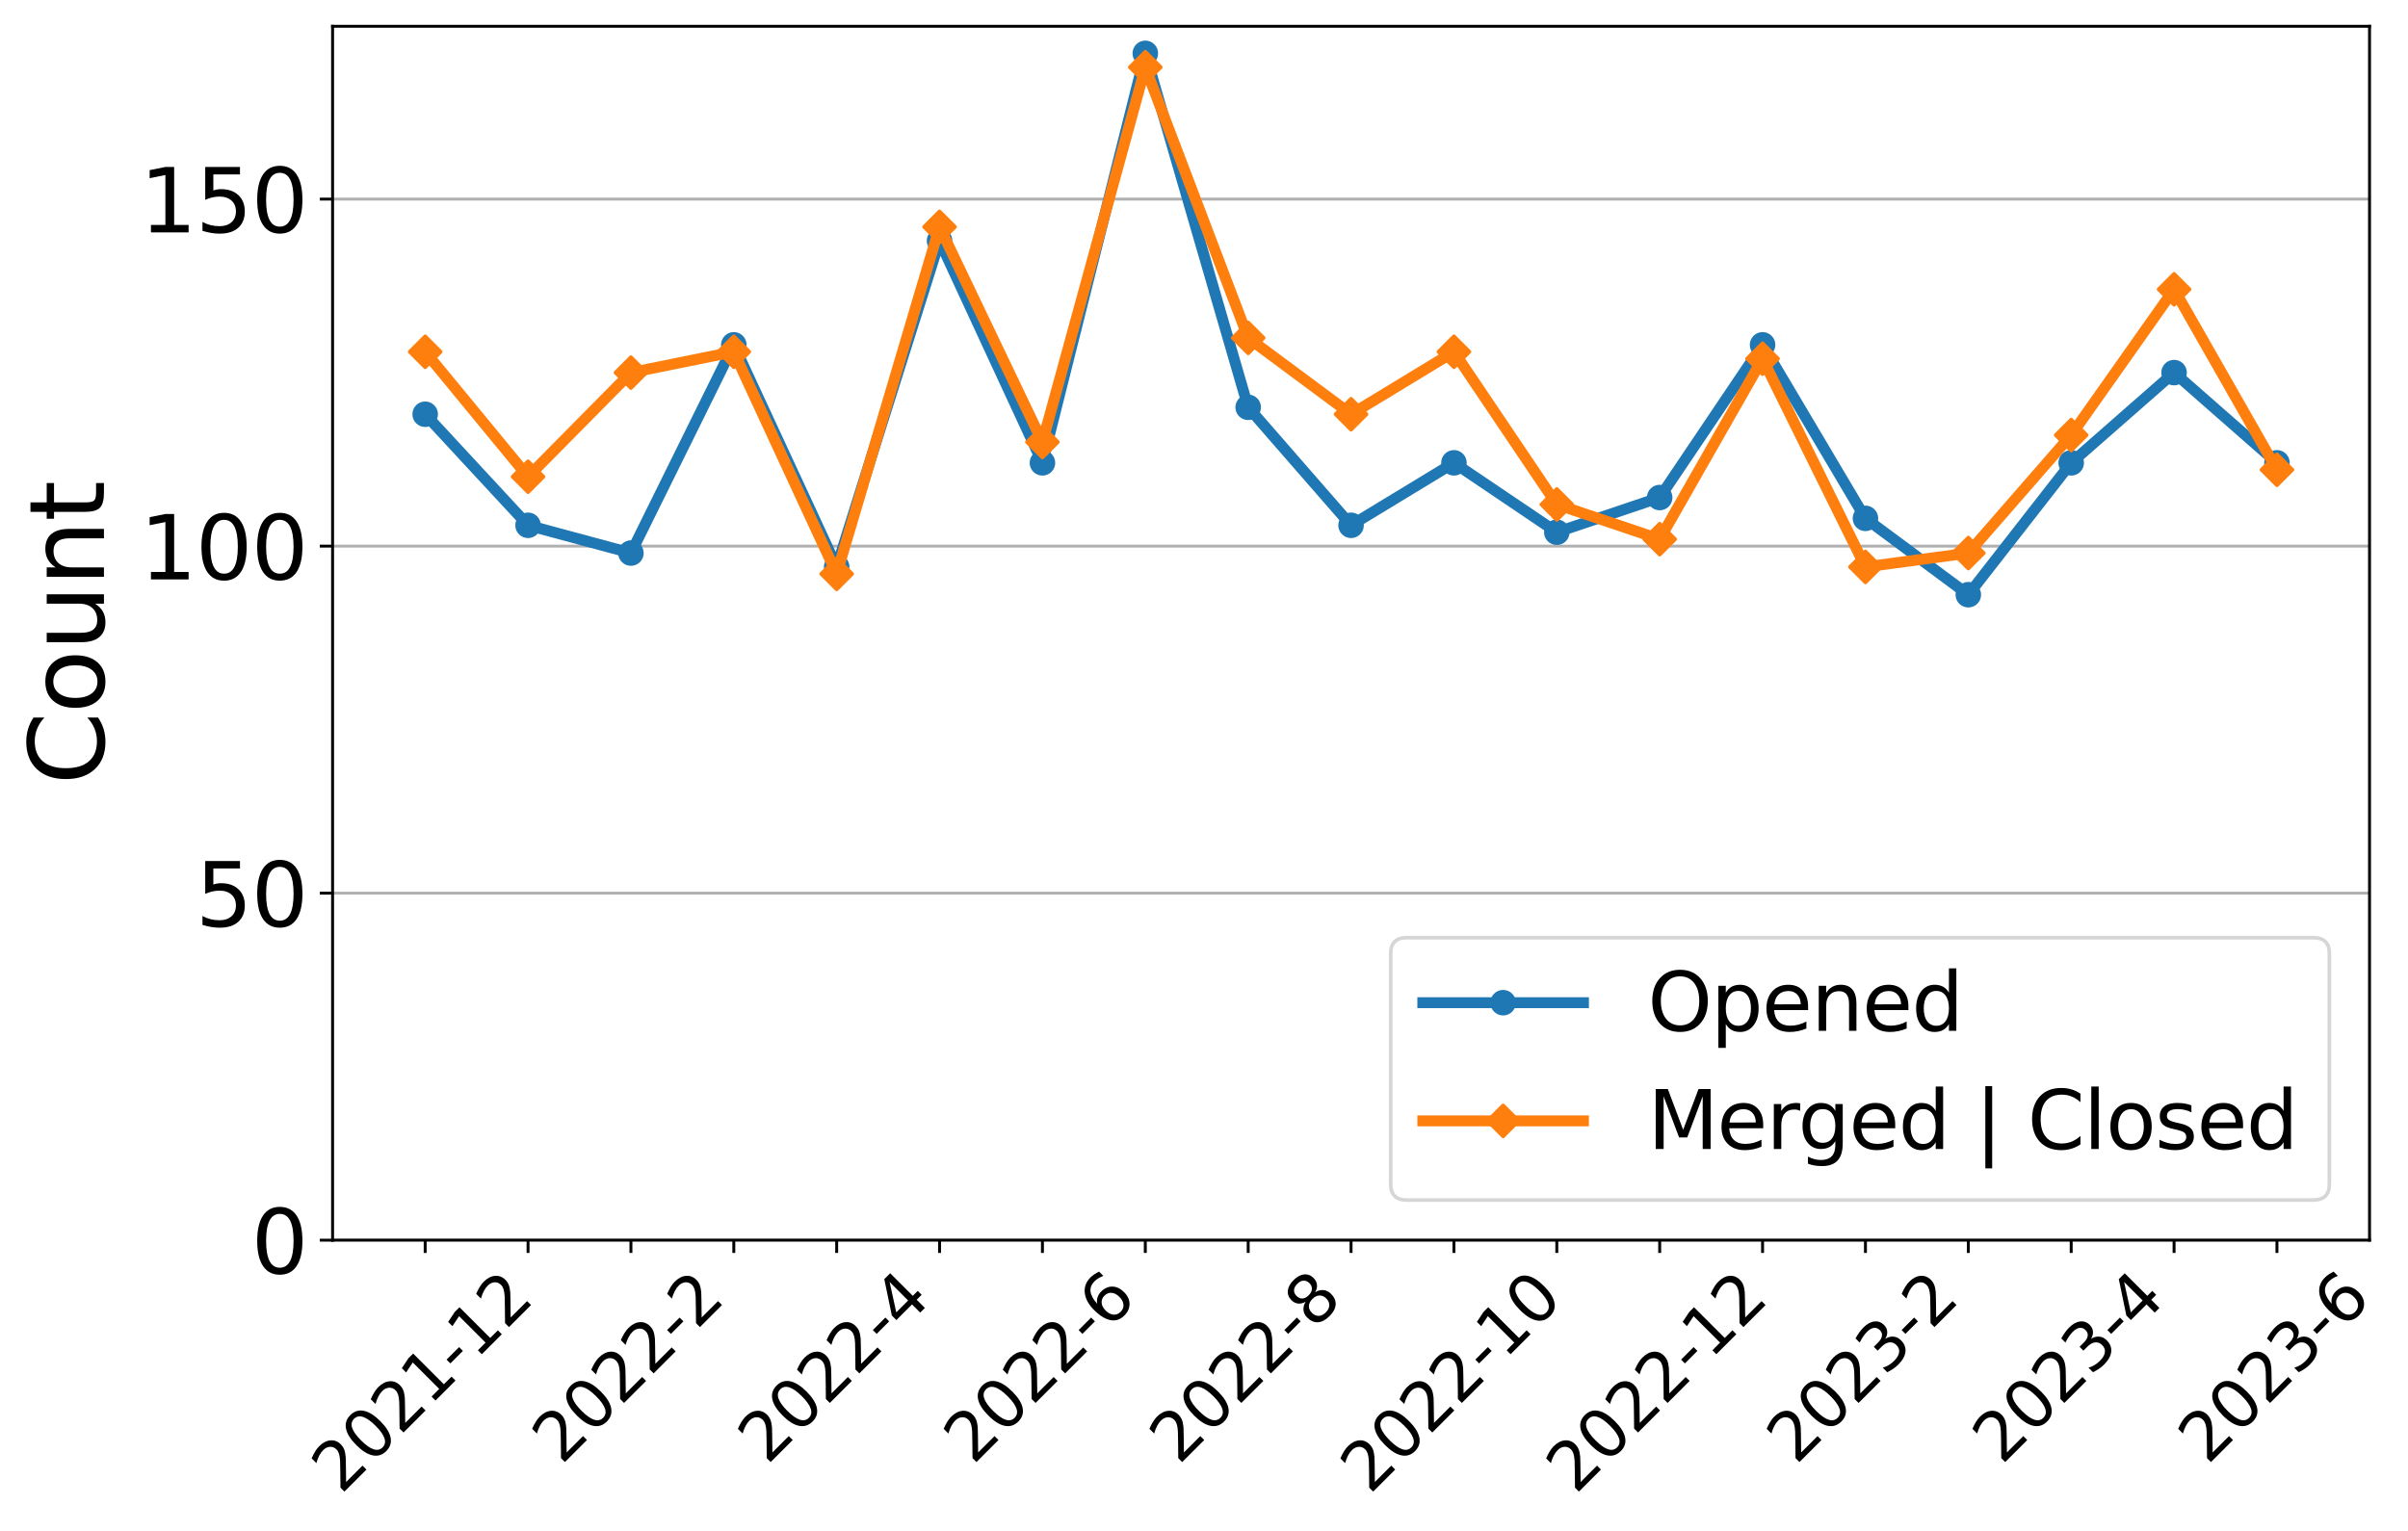 <?xml version="1.0" encoding="utf-8" standalone="no"?>
<!DOCTYPE svg PUBLIC "-//W3C//DTD SVG 1.1//EN"
  "http://www.w3.org/Graphics/SVG/1.1/DTD/svg11.dtd">
<svg xmlns:xlink="http://www.w3.org/1999/xlink" width="659.646pt" height="419.539pt" viewBox="0 0 659.646 419.539" xmlns="http://www.w3.org/2000/svg" version="1.1">
 <defs>
  <style type="text/css">*{stroke-linejoin: round; stroke-linecap: butt}</style>
 </defs>
 <g id="figure_1">
  <g id="patch_1">
   <path d="M 0 419.539 
L 659.646 419.539 
L 659.646 0 
L 0 0 
z
" style="fill: #ffffff"/>
  </g>
  <g id="axes_1">
   <g id="patch_2">
    <path d="M 91.109 339.84 
L 649.109 339.84 
L 649.109 7.2 
L 91.109 7.2 
z
" style="fill: #ffffff"/>
   </g>
   <g id="matplotlib.axis_1">
    <g id="xtick_1">
     <g id="line2d_1">
      <defs>
       <path id="m56dd579c46" d="M 0 0 
L 0 3.5 
" style="stroke: #000000; stroke-width: 0.8"/>
      </defs>
      <g>
       <use xlink:href="#m56dd579c46" x="116.472" y="339.84" style="stroke: #000000; stroke-width: 0.8"/>
      </g>
     </g>
     <g id="text_1">
      <!-- 2021-12 -->
      <g transform="translate(93.394 409.692)rotate(-45)scale(0.18 -0.18)">
       <defs>
        <path id="DejaVuSans-32" d="M 1228 531 
L 3431 531 
L 3431 0 
L 469 0 
L 469 531 
Q 828 903 1448 1529 
Q 2069 2156 2228 2338 
Q 2531 2678 2651 2914 
Q 2772 3150 2772 3378 
Q 2772 3750 2511 3984 
Q 2250 4219 1831 4219 
Q 1534 4219 1204 4116 
Q 875 4013 500 3803 
L 500 4441 
Q 881 4594 1212 4672 
Q 1544 4750 1819 4750 
Q 2544 4750 2975 4387 
Q 3406 4025 3406 3419 
Q 3406 3131 3298 2873 
Q 3191 2616 2906 2266 
Q 2828 2175 2409 1742 
Q 1991 1309 1228 531 
z
" transform="scale(0.016)"/>
        <path id="DejaVuSans-30" d="M 2034 4250 
Q 1547 4250 1301 3770 
Q 1056 3291 1056 2328 
Q 1056 1369 1301 889 
Q 1547 409 2034 409 
Q 2525 409 2770 889 
Q 3016 1369 3016 2328 
Q 3016 3291 2770 3770 
Q 2525 4250 2034 4250 
z
M 2034 4750 
Q 2819 4750 3233 4129 
Q 3647 3509 3647 2328 
Q 3647 1150 3233 529 
Q 2819 -91 2034 -91 
Q 1250 -91 836 529 
Q 422 1150 422 2328 
Q 422 3509 836 4129 
Q 1250 4750 2034 4750 
z
" transform="scale(0.016)"/>
        <path id="DejaVuSans-31" d="M 794 531 
L 1825 531 
L 1825 4091 
L 703 3866 
L 703 4441 
L 1819 4666 
L 2450 4666 
L 2450 531 
L 3481 531 
L 3481 0 
L 794 0 
L 794 531 
z
" transform="scale(0.016)"/>
        <path id="DejaVuSans-2d" d="M 313 2009 
L 1997 2009 
L 1997 1497 
L 313 1497 
L 313 2009 
z
" transform="scale(0.016)"/>
       </defs>
       <use xlink:href="#DejaVuSans-32"/>
       <use xlink:href="#DejaVuSans-30" x="63.623"/>
       <use xlink:href="#DejaVuSans-32" x="127.246"/>
       <use xlink:href="#DejaVuSans-31" x="190.869"/>
       <use xlink:href="#DejaVuSans-2d" x="254.492"/>
       <use xlink:href="#DejaVuSans-31" x="290.576"/>
       <use xlink:href="#DejaVuSans-32" x="354.199"/>
      </g>
     </g>
    </g>
    <g id="xtick_2">
     <g id="line2d_2">
      <g>
       <use xlink:href="#m56dd579c46" x="144.654" y="339.84" style="stroke: #000000; stroke-width: 0.8"/>
      </g>
     </g>
    </g>
    <g id="xtick_3">
     <g id="line2d_3">
      <g>
       <use xlink:href="#m56dd579c46" x="172.836" y="339.84" style="stroke: #000000; stroke-width: 0.8"/>
      </g>
     </g>
     <g id="text_2">
      <!-- 2022-2 -->
      <g transform="translate(153.807 401.594)rotate(-45)scale(0.18 -0.18)">
       <use xlink:href="#DejaVuSans-32"/>
       <use xlink:href="#DejaVuSans-30" x="63.623"/>
       <use xlink:href="#DejaVuSans-32" x="127.246"/>
       <use xlink:href="#DejaVuSans-32" x="190.869"/>
       <use xlink:href="#DejaVuSans-2d" x="254.492"/>
       <use xlink:href="#DejaVuSans-32" x="290.576"/>
      </g>
     </g>
    </g>
    <g id="xtick_4">
     <g id="line2d_4">
      <g>
       <use xlink:href="#m56dd579c46" x="201.018" y="339.84" style="stroke: #000000; stroke-width: 0.8"/>
      </g>
     </g>
    </g>
    <g id="xtick_5">
     <g id="line2d_5">
      <g>
       <use xlink:href="#m56dd579c46" x="229.2" y="339.84" style="stroke: #000000; stroke-width: 0.8"/>
      </g>
     </g>
     <g id="text_3">
      <!-- 2022-4 -->
      <g transform="translate(210.17 401.594)rotate(-45)scale(0.18 -0.18)">
       <defs>
        <path id="DejaVuSans-34" d="M 2419 4116 
L 825 1625 
L 2419 1625 
L 2419 4116 
z
M 2253 4666 
L 3047 4666 
L 3047 1625 
L 3713 1625 
L 3713 1100 
L 3047 1100 
L 3047 0 
L 2419 0 
L 2419 1100 
L 313 1100 
L 313 1709 
L 2253 4666 
z
" transform="scale(0.016)"/>
       </defs>
       <use xlink:href="#DejaVuSans-32"/>
       <use xlink:href="#DejaVuSans-30" x="63.623"/>
       <use xlink:href="#DejaVuSans-32" x="127.246"/>
       <use xlink:href="#DejaVuSans-32" x="190.869"/>
       <use xlink:href="#DejaVuSans-2d" x="254.492"/>
       <use xlink:href="#DejaVuSans-34" x="290.576"/>
      </g>
     </g>
    </g>
    <g id="xtick_6">
     <g id="line2d_6">
      <g>
       <use xlink:href="#m56dd579c46" x="257.381" y="339.84" style="stroke: #000000; stroke-width: 0.8"/>
      </g>
     </g>
    </g>
    <g id="xtick_7">
     <g id="line2d_7">
      <g>
       <use xlink:href="#m56dd579c46" x="285.563" y="339.84" style="stroke: #000000; stroke-width: 0.8"/>
      </g>
     </g>
     <g id="text_4">
      <!-- 2022-6 -->
      <g transform="translate(266.534 401.594)rotate(-45)scale(0.18 -0.18)">
       <defs>
        <path id="DejaVuSans-36" d="M 2113 2584 
Q 1688 2584 1439 2293 
Q 1191 2003 1191 1497 
Q 1191 994 1439 701 
Q 1688 409 2113 409 
Q 2538 409 2786 701 
Q 3034 994 3034 1497 
Q 3034 2003 2786 2293 
Q 2538 2584 2113 2584 
z
M 3366 4563 
L 3366 3988 
Q 3128 4100 2886 4159 
Q 2644 4219 2406 4219 
Q 1781 4219 1451 3797 
Q 1122 3375 1075 2522 
Q 1259 2794 1537 2939 
Q 1816 3084 2150 3084 
Q 2853 3084 3261 2657 
Q 3669 2231 3669 1497 
Q 3669 778 3244 343 
Q 2819 -91 2113 -91 
Q 1303 -91 875 529 
Q 447 1150 447 2328 
Q 447 3434 972 4092 
Q 1497 4750 2381 4750 
Q 2619 4750 2861 4703 
Q 3103 4656 3366 4563 
z
" transform="scale(0.016)"/>
       </defs>
       <use xlink:href="#DejaVuSans-32"/>
       <use xlink:href="#DejaVuSans-30" x="63.623"/>
       <use xlink:href="#DejaVuSans-32" x="127.246"/>
       <use xlink:href="#DejaVuSans-32" x="190.869"/>
       <use xlink:href="#DejaVuSans-2d" x="254.492"/>
       <use xlink:href="#DejaVuSans-36" x="290.576"/>
      </g>
     </g>
    </g>
    <g id="xtick_8">
     <g id="line2d_8">
      <g>
       <use xlink:href="#m56dd579c46" x="313.745" y="339.84" style="stroke: #000000; stroke-width: 0.8"/>
      </g>
     </g>
    </g>
    <g id="xtick_9">
     <g id="line2d_9">
      <g>
       <use xlink:href="#m56dd579c46" x="341.927" y="339.84" style="stroke: #000000; stroke-width: 0.8"/>
      </g>
     </g>
     <g id="text_5">
      <!-- 2022-8 -->
      <g transform="translate(322.898 401.594)rotate(-45)scale(0.18 -0.18)">
       <defs>
        <path id="DejaVuSans-38" d="M 2034 2216 
Q 1584 2216 1326 1975 
Q 1069 1734 1069 1313 
Q 1069 891 1326 650 
Q 1584 409 2034 409 
Q 2484 409 2743 651 
Q 3003 894 3003 1313 
Q 3003 1734 2745 1975 
Q 2488 2216 2034 2216 
z
M 1403 2484 
Q 997 2584 770 2862 
Q 544 3141 544 3541 
Q 544 4100 942 4425 
Q 1341 4750 2034 4750 
Q 2731 4750 3128 4425 
Q 3525 4100 3525 3541 
Q 3525 3141 3298 2862 
Q 3072 2584 2669 2484 
Q 3125 2378 3379 2068 
Q 3634 1759 3634 1313 
Q 3634 634 3220 271 
Q 2806 -91 2034 -91 
Q 1263 -91 848 271 
Q 434 634 434 1313 
Q 434 1759 690 2068 
Q 947 2378 1403 2484 
z
M 1172 3481 
Q 1172 3119 1398 2916 
Q 1625 2713 2034 2713 
Q 2441 2713 2670 2916 
Q 2900 3119 2900 3481 
Q 2900 3844 2670 4047 
Q 2441 4250 2034 4250 
Q 1625 4250 1398 4047 
Q 1172 3844 1172 3481 
z
" transform="scale(0.016)"/>
       </defs>
       <use xlink:href="#DejaVuSans-32"/>
       <use xlink:href="#DejaVuSans-30" x="63.623"/>
       <use xlink:href="#DejaVuSans-32" x="127.246"/>
       <use xlink:href="#DejaVuSans-32" x="190.869"/>
       <use xlink:href="#DejaVuSans-2d" x="254.492"/>
       <use xlink:href="#DejaVuSans-38" x="290.576"/>
      </g>
     </g>
    </g>
    <g id="xtick_10">
     <g id="line2d_10">
      <g>
       <use xlink:href="#m56dd579c46" x="370.109" y="339.84" style="stroke: #000000; stroke-width: 0.8"/>
      </g>
     </g>
    </g>
    <g id="xtick_11">
     <g id="line2d_11">
      <g>
       <use xlink:href="#m56dd579c46" x="398.291" y="339.84" style="stroke: #000000; stroke-width: 0.8"/>
      </g>
     </g>
     <g id="text_6">
      <!-- 2022-10 -->
      <g transform="translate(375.212 409.692)rotate(-45)scale(0.18 -0.18)">
       <use xlink:href="#DejaVuSans-32"/>
       <use xlink:href="#DejaVuSans-30" x="63.623"/>
       <use xlink:href="#DejaVuSans-32" x="127.246"/>
       <use xlink:href="#DejaVuSans-32" x="190.869"/>
       <use xlink:href="#DejaVuSans-2d" x="254.492"/>
       <use xlink:href="#DejaVuSans-31" x="290.576"/>
       <use xlink:href="#DejaVuSans-30" x="354.199"/>
      </g>
     </g>
    </g>
    <g id="xtick_12">
     <g id="line2d_12">
      <g>
       <use xlink:href="#m56dd579c46" x="426.472" y="339.84" style="stroke: #000000; stroke-width: 0.8"/>
      </g>
     </g>
    </g>
    <g id="xtick_13">
     <g id="line2d_13">
      <g>
       <use xlink:href="#m56dd579c46" x="454.654" y="339.84" style="stroke: #000000; stroke-width: 0.8"/>
      </g>
     </g>
     <g id="text_7">
      <!-- 2022-12 -->
      <g transform="translate(431.576 409.692)rotate(-45)scale(0.18 -0.18)">
       <use xlink:href="#DejaVuSans-32"/>
       <use xlink:href="#DejaVuSans-30" x="63.623"/>
       <use xlink:href="#DejaVuSans-32" x="127.246"/>
       <use xlink:href="#DejaVuSans-32" x="190.869"/>
       <use xlink:href="#DejaVuSans-2d" x="254.492"/>
       <use xlink:href="#DejaVuSans-31" x="290.576"/>
       <use xlink:href="#DejaVuSans-32" x="354.199"/>
      </g>
     </g>
    </g>
    <g id="xtick_14">
     <g id="line2d_14">
      <g>
       <use xlink:href="#m56dd579c46" x="482.836" y="339.84" style="stroke: #000000; stroke-width: 0.8"/>
      </g>
     </g>
    </g>
    <g id="xtick_15">
     <g id="line2d_15">
      <g>
       <use xlink:href="#m56dd579c46" x="511.018" y="339.84" style="stroke: #000000; stroke-width: 0.8"/>
      </g>
     </g>
     <g id="text_8">
      <!-- 2023-2 -->
      <g transform="translate(491.989 401.594)rotate(-45)scale(0.18 -0.18)">
       <defs>
        <path id="DejaVuSans-33" d="M 2597 2516 
Q 3050 2419 3304 2112 
Q 3559 1806 3559 1356 
Q 3559 666 3084 287 
Q 2609 -91 1734 -91 
Q 1441 -91 1130 -33 
Q 819 25 488 141 
L 488 750 
Q 750 597 1062 519 
Q 1375 441 1716 441 
Q 2309 441 2620 675 
Q 2931 909 2931 1356 
Q 2931 1769 2642 2001 
Q 2353 2234 1838 2234 
L 1294 2234 
L 1294 2753 
L 1863 2753 
Q 2328 2753 2575 2939 
Q 2822 3125 2822 3475 
Q 2822 3834 2567 4026 
Q 2313 4219 1838 4219 
Q 1578 4219 1281 4162 
Q 984 4106 628 3988 
L 628 4550 
Q 988 4650 1302 4700 
Q 1616 4750 1894 4750 
Q 2613 4750 3031 4423 
Q 3450 4097 3450 3541 
Q 3450 3153 3228 2886 
Q 3006 2619 2597 2516 
z
" transform="scale(0.016)"/>
       </defs>
       <use xlink:href="#DejaVuSans-32"/>
       <use xlink:href="#DejaVuSans-30" x="63.623"/>
       <use xlink:href="#DejaVuSans-32" x="127.246"/>
       <use xlink:href="#DejaVuSans-33" x="190.869"/>
       <use xlink:href="#DejaVuSans-2d" x="254.492"/>
       <use xlink:href="#DejaVuSans-32" x="290.576"/>
      </g>
     </g>
    </g>
    <g id="xtick_16">
     <g id="line2d_16">
      <g>
       <use xlink:href="#m56dd579c46" x="539.2" y="339.84" style="stroke: #000000; stroke-width: 0.8"/>
      </g>
     </g>
    </g>
    <g id="xtick_17">
     <g id="line2d_17">
      <g>
       <use xlink:href="#m56dd579c46" x="567.381" y="339.84" style="stroke: #000000; stroke-width: 0.8"/>
      </g>
     </g>
     <g id="text_9">
      <!-- 2023-4 -->
      <g transform="translate(548.352 401.594)rotate(-45)scale(0.18 -0.18)">
       <use xlink:href="#DejaVuSans-32"/>
       <use xlink:href="#DejaVuSans-30" x="63.623"/>
       <use xlink:href="#DejaVuSans-32" x="127.246"/>
       <use xlink:href="#DejaVuSans-33" x="190.869"/>
       <use xlink:href="#DejaVuSans-2d" x="254.492"/>
       <use xlink:href="#DejaVuSans-34" x="290.576"/>
      </g>
     </g>
    </g>
    <g id="xtick_18">
     <g id="line2d_18">
      <g>
       <use xlink:href="#m56dd579c46" x="595.563" y="339.84" style="stroke: #000000; stroke-width: 0.8"/>
      </g>
     </g>
    </g>
    <g id="xtick_19">
     <g id="line2d_19">
      <g>
       <use xlink:href="#m56dd579c46" x="623.745" y="339.84" style="stroke: #000000; stroke-width: 0.8"/>
      </g>
     </g>
     <g id="text_10">
      <!-- 2023-6 -->
      <g transform="translate(604.716 401.594)rotate(-45)scale(0.18 -0.18)">
       <use xlink:href="#DejaVuSans-32"/>
       <use xlink:href="#DejaVuSans-30" x="63.623"/>
       <use xlink:href="#DejaVuSans-32" x="127.246"/>
       <use xlink:href="#DejaVuSans-33" x="190.869"/>
       <use xlink:href="#DejaVuSans-2d" x="254.492"/>
       <use xlink:href="#DejaVuSans-36" x="290.576"/>
      </g>
     </g>
    </g>
   </g>
   <g id="matplotlib.axis_2">
    <g id="ytick_1">
     <g id="line2d_20">
      <path d="M 91.109 339.84 
L 649.109 339.84 
" clip-path="url(#pbd98eaffd6)" style="fill: none; stroke: #b0b0b0; stroke-width: 0.8; stroke-linecap: square"/>
     </g>
     <g id="line2d_21">
      <defs>
       <path id="mf6a2e5e1ef" d="M 0 0 
L -3.5 0 
" style="stroke: #000000; stroke-width: 0.8"/>
      </defs>
      <g>
       <use xlink:href="#mf6a2e5e1ef" x="91.109" y="339.84" style="stroke: #000000; stroke-width: 0.8"/>
      </g>
     </g>
     <g id="text_11">
      <!-- 0 -->
      <g transform="translate(68.839 348.958)scale(0.24 -0.24)">
       <use xlink:href="#DejaVuSans-30"/>
      </g>
     </g>
    </g>
    <g id="ytick_2">
     <g id="line2d_22">
      <path d="M 91.109 244.746 
L 649.109 244.746 
" clip-path="url(#pbd98eaffd6)" style="fill: none; stroke: #b0b0b0; stroke-width: 0.8; stroke-linecap: square"/>
     </g>
     <g id="line2d_23">
      <g>
       <use xlink:href="#mf6a2e5e1ef" x="91.109" y="244.746" style="stroke: #000000; stroke-width: 0.8"/>
      </g>
     </g>
     <g id="text_12">
      <!-- 50 -->
      <g transform="translate(53.569 253.864)scale(0.24 -0.24)">
       <defs>
        <path id="DejaVuSans-35" d="M 691 4666 
L 3169 4666 
L 3169 4134 
L 1269 4134 
L 1269 2991 
Q 1406 3038 1543 3061 
Q 1681 3084 1819 3084 
Q 2600 3084 3056 2656 
Q 3513 2228 3513 1497 
Q 3513 744 3044 326 
Q 2575 -91 1722 -91 
Q 1428 -91 1123 -41 
Q 819 9 494 109 
L 494 744 
Q 775 591 1075 516 
Q 1375 441 1709 441 
Q 2250 441 2565 725 
Q 2881 1009 2881 1497 
Q 2881 1984 2565 2268 
Q 2250 2553 1709 2553 
Q 1456 2553 1204 2497 
Q 953 2441 691 2322 
L 691 4666 
z
" transform="scale(0.016)"/>
       </defs>
       <use xlink:href="#DejaVuSans-35"/>
       <use xlink:href="#DejaVuSans-30" x="63.623"/>
      </g>
     </g>
    </g>
    <g id="ytick_3">
     <g id="line2d_24">
      <path d="M 91.109 149.651 
L 649.109 149.651 
" clip-path="url(#pbd98eaffd6)" style="fill: none; stroke: #b0b0b0; stroke-width: 0.8; stroke-linecap: square"/>
     </g>
     <g id="line2d_25">
      <g>
       <use xlink:href="#mf6a2e5e1ef" x="91.109" y="149.651" style="stroke: #000000; stroke-width: 0.8"/>
      </g>
     </g>
     <g id="text_13">
      <!-- 100 -->
      <g transform="translate(38.299 158.769)scale(0.24 -0.24)">
       <use xlink:href="#DejaVuSans-31"/>
       <use xlink:href="#DejaVuSans-30" x="63.623"/>
       <use xlink:href="#DejaVuSans-30" x="127.246"/>
      </g>
     </g>
    </g>
    <g id="ytick_4">
     <g id="line2d_26">
      <path d="M 91.109 54.557 
L 649.109 54.557 
" clip-path="url(#pbd98eaffd6)" style="fill: none; stroke: #b0b0b0; stroke-width: 0.8; stroke-linecap: square"/>
     </g>
     <g id="line2d_27">
      <g>
       <use xlink:href="#mf6a2e5e1ef" x="91.109" y="54.557" style="stroke: #000000; stroke-width: 0.8"/>
      </g>
     </g>
     <g id="text_14">
      <!-- 150 -->
      <g transform="translate(38.299 63.675)scale(0.24 -0.24)">
       <use xlink:href="#DejaVuSans-31"/>
       <use xlink:href="#DejaVuSans-35" x="63.623"/>
       <use xlink:href="#DejaVuSans-30" x="127.246"/>
      </g>
     </g>
    </g>
    <g id="text_15">
     <!-- Count -->
     <g transform="translate(28.476 215.096)rotate(-90)scale(0.28 -0.28)">
      <defs>
       <path id="DejaVuSans-43" d="M 4122 4306 
L 4122 3641 
Q 3803 3938 3442 4084 
Q 3081 4231 2675 4231 
Q 1875 4231 1450 3742 
Q 1025 3253 1025 2328 
Q 1025 1406 1450 917 
Q 1875 428 2675 428 
Q 3081 428 3442 575 
Q 3803 722 4122 1019 
L 4122 359 
Q 3791 134 3420 21 
Q 3050 -91 2638 -91 
Q 1578 -91 968 557 
Q 359 1206 359 2328 
Q 359 3453 968 4101 
Q 1578 4750 2638 4750 
Q 3056 4750 3426 4639 
Q 3797 4528 4122 4306 
z
" transform="scale(0.016)"/>
       <path id="DejaVuSans-6f" d="M 1959 3097 
Q 1497 3097 1228 2736 
Q 959 2375 959 1747 
Q 959 1119 1226 758 
Q 1494 397 1959 397 
Q 2419 397 2687 759 
Q 2956 1122 2956 1747 
Q 2956 2369 2687 2733 
Q 2419 3097 1959 3097 
z
M 1959 3584 
Q 2709 3584 3137 3096 
Q 3566 2609 3566 1747 
Q 3566 888 3137 398 
Q 2709 -91 1959 -91 
Q 1206 -91 779 398 
Q 353 888 353 1747 
Q 353 2609 779 3096 
Q 1206 3584 1959 3584 
z
" transform="scale(0.016)"/>
       <path id="DejaVuSans-75" d="M 544 1381 
L 544 3500 
L 1119 3500 
L 1119 1403 
Q 1119 906 1312 657 
Q 1506 409 1894 409 
Q 2359 409 2629 706 
Q 2900 1003 2900 1516 
L 2900 3500 
L 3475 3500 
L 3475 0 
L 2900 0 
L 2900 538 
Q 2691 219 2414 64 
Q 2138 -91 1772 -91 
Q 1169 -91 856 284 
Q 544 659 544 1381 
z
M 1991 3584 
L 1991 3584 
z
" transform="scale(0.016)"/>
       <path id="DejaVuSans-6e" d="M 3513 2113 
L 3513 0 
L 2938 0 
L 2938 2094 
Q 2938 2591 2744 2837 
Q 2550 3084 2163 3084 
Q 1697 3084 1428 2787 
Q 1159 2491 1159 1978 
L 1159 0 
L 581 0 
L 581 3500 
L 1159 3500 
L 1159 2956 
Q 1366 3272 1645 3428 
Q 1925 3584 2291 3584 
Q 2894 3584 3203 3211 
Q 3513 2838 3513 2113 
z
" transform="scale(0.016)"/>
       <path id="DejaVuSans-74" d="M 1172 4494 
L 1172 3500 
L 2356 3500 
L 2356 3053 
L 1172 3053 
L 1172 1153 
Q 1172 725 1289 603 
Q 1406 481 1766 481 
L 2356 481 
L 2356 0 
L 1766 0 
Q 1100 0 847 248 
Q 594 497 594 1153 
L 594 3053 
L 172 3053 
L 172 3500 
L 594 3500 
L 594 4494 
L 1172 4494 
z
" transform="scale(0.016)"/>
      </defs>
      <use xlink:href="#DejaVuSans-43"/>
      <use xlink:href="#DejaVuSans-6f" x="69.824"/>
      <use xlink:href="#DejaVuSans-75" x="131.006"/>
      <use xlink:href="#DejaVuSans-6e" x="194.385"/>
      <use xlink:href="#DejaVuSans-74" x="257.764"/>
     </g>
    </g>
   </g>
   <g id="line2d_28">
    <path d="M 116.472 113.515 
L 144.654 143.946 
L 172.836 151.553 
L 201.018 94.497 
L 229.2 155.357 
L 257.381 65.968 
L 285.563 126.829 
L 313.745 14.617 
L 341.927 111.614 
L 370.109 143.946 
L 398.291 126.829 
L 426.472 145.848 
L 454.654 136.338 
L 482.836 94.497 
L 511.018 142.044 
L 539.2 162.965 
L 567.381 126.829 
L 595.563 102.104 
L 623.745 126.829 
" clip-path="url(#pbd98eaffd6)" style="fill: none; stroke: #1f77b4; stroke-width: 3; stroke-linecap: square"/>
    <defs>
     <path id="m2742f4a3c4" d="M 0 3 
C 0.796 3 1.559 2.684 2.121 2.121 
C 2.684 1.559 3 0.796 3 0 
C 3 -0.796 2.684 -1.559 2.121 -2.121 
C 1.559 -2.684 0.796 -3 0 -3 
C -0.796 -3 -1.559 -2.684 -2.121 -2.121 
C -2.684 -1.559 -3 -0.796 -3 0 
C -3 0.796 -2.684 1.559 -2.121 2.121 
C -1.559 2.684 -0.796 3 0 3 
z
" style="stroke: #1f77b4"/>
    </defs>
    <g clip-path="url(#pbd98eaffd6)">
     <use xlink:href="#m2742f4a3c4" x="116.472" y="113.515" style="fill: #1f77b4; stroke: #1f77b4"/>
     <use xlink:href="#m2742f4a3c4" x="144.654" y="143.946" style="fill: #1f77b4; stroke: #1f77b4"/>
     <use xlink:href="#m2742f4a3c4" x="172.836" y="151.553" style="fill: #1f77b4; stroke: #1f77b4"/>
     <use xlink:href="#m2742f4a3c4" x="201.018" y="94.497" style="fill: #1f77b4; stroke: #1f77b4"/>
     <use xlink:href="#m2742f4a3c4" x="229.2" y="155.357" style="fill: #1f77b4; stroke: #1f77b4"/>
     <use xlink:href="#m2742f4a3c4" x="257.381" y="65.968" style="fill: #1f77b4; stroke: #1f77b4"/>
     <use xlink:href="#m2742f4a3c4" x="285.563" y="126.829" style="fill: #1f77b4; stroke: #1f77b4"/>
     <use xlink:href="#m2742f4a3c4" x="313.745" y="14.617" style="fill: #1f77b4; stroke: #1f77b4"/>
     <use xlink:href="#m2742f4a3c4" x="341.927" y="111.614" style="fill: #1f77b4; stroke: #1f77b4"/>
     <use xlink:href="#m2742f4a3c4" x="370.109" y="143.946" style="fill: #1f77b4; stroke: #1f77b4"/>
     <use xlink:href="#m2742f4a3c4" x="398.291" y="126.829" style="fill: #1f77b4; stroke: #1f77b4"/>
     <use xlink:href="#m2742f4a3c4" x="426.472" y="145.848" style="fill: #1f77b4; stroke: #1f77b4"/>
     <use xlink:href="#m2742f4a3c4" x="454.654" y="136.338" style="fill: #1f77b4; stroke: #1f77b4"/>
     <use xlink:href="#m2742f4a3c4" x="482.836" y="94.497" style="fill: #1f77b4; stroke: #1f77b4"/>
     <use xlink:href="#m2742f4a3c4" x="511.018" y="142.044" style="fill: #1f77b4; stroke: #1f77b4"/>
     <use xlink:href="#m2742f4a3c4" x="539.2" y="162.965" style="fill: #1f77b4; stroke: #1f77b4"/>
     <use xlink:href="#m2742f4a3c4" x="567.381" y="126.829" style="fill: #1f77b4; stroke: #1f77b4"/>
     <use xlink:href="#m2742f4a3c4" x="595.563" y="102.104" style="fill: #1f77b4; stroke: #1f77b4"/>
     <use xlink:href="#m2742f4a3c4" x="623.745" y="126.829" style="fill: #1f77b4; stroke: #1f77b4"/>
    </g>
   </g>
   <g id="line2d_29">
    <path d="M 116.472 96.398 
L 144.654 130.632 
L 172.836 102.104 
L 201.018 96.398 
L 229.2 157.259 
L 257.381 62.165 
L 285.563 121.123 
L 313.745 18.421 
L 341.927 92.595 
L 370.109 113.515 
L 398.291 96.398 
L 426.472 138.24 
L 454.654 147.749 
L 482.836 98.3 
L 511.018 155.357 
L 539.2 151.553 
L 567.381 119.221 
L 595.563 79.282 
L 623.745 128.731 
" clip-path="url(#pbd98eaffd6)" style="fill: none; stroke: #ff7f0e; stroke-width: 3; stroke-linecap: square"/>
    <defs>
     <path id="m663f5d26ca" d="M -0 4.243 
L 4.243 0 
L 0 -4.243 
L -4.243 -0 
z
" style="stroke: #ff7f0e; stroke-linejoin: miter"/>
    </defs>
    <g clip-path="url(#pbd98eaffd6)">
     <use xlink:href="#m663f5d26ca" x="116.472" y="96.398" style="fill: #ff7f0e; stroke: #ff7f0e; stroke-linejoin: miter"/>
     <use xlink:href="#m663f5d26ca" x="144.654" y="130.632" style="fill: #ff7f0e; stroke: #ff7f0e; stroke-linejoin: miter"/>
     <use xlink:href="#m663f5d26ca" x="172.836" y="102.104" style="fill: #ff7f0e; stroke: #ff7f0e; stroke-linejoin: miter"/>
     <use xlink:href="#m663f5d26ca" x="201.018" y="96.398" style="fill: #ff7f0e; stroke: #ff7f0e; stroke-linejoin: miter"/>
     <use xlink:href="#m663f5d26ca" x="229.2" y="157.259" style="fill: #ff7f0e; stroke: #ff7f0e; stroke-linejoin: miter"/>
     <use xlink:href="#m663f5d26ca" x="257.381" y="62.165" style="fill: #ff7f0e; stroke: #ff7f0e; stroke-linejoin: miter"/>
     <use xlink:href="#m663f5d26ca" x="285.563" y="121.123" style="fill: #ff7f0e; stroke: #ff7f0e; stroke-linejoin: miter"/>
     <use xlink:href="#m663f5d26ca" x="313.745" y="18.421" style="fill: #ff7f0e; stroke: #ff7f0e; stroke-linejoin: miter"/>
     <use xlink:href="#m663f5d26ca" x="341.927" y="92.595" style="fill: #ff7f0e; stroke: #ff7f0e; stroke-linejoin: miter"/>
     <use xlink:href="#m663f5d26ca" x="370.109" y="113.515" style="fill: #ff7f0e; stroke: #ff7f0e; stroke-linejoin: miter"/>
     <use xlink:href="#m663f5d26ca" x="398.291" y="96.398" style="fill: #ff7f0e; stroke: #ff7f0e; stroke-linejoin: miter"/>
     <use xlink:href="#m663f5d26ca" x="426.472" y="138.24" style="fill: #ff7f0e; stroke: #ff7f0e; stroke-linejoin: miter"/>
     <use xlink:href="#m663f5d26ca" x="454.654" y="147.749" style="fill: #ff7f0e; stroke: #ff7f0e; stroke-linejoin: miter"/>
     <use xlink:href="#m663f5d26ca" x="482.836" y="98.3" style="fill: #ff7f0e; stroke: #ff7f0e; stroke-linejoin: miter"/>
     <use xlink:href="#m663f5d26ca" x="511.018" y="155.357" style="fill: #ff7f0e; stroke: #ff7f0e; stroke-linejoin: miter"/>
     <use xlink:href="#m663f5d26ca" x="539.2" y="151.553" style="fill: #ff7f0e; stroke: #ff7f0e; stroke-linejoin: miter"/>
     <use xlink:href="#m663f5d26ca" x="567.381" y="119.221" style="fill: #ff7f0e; stroke: #ff7f0e; stroke-linejoin: miter"/>
     <use xlink:href="#m663f5d26ca" x="595.563" y="79.282" style="fill: #ff7f0e; stroke: #ff7f0e; stroke-linejoin: miter"/>
     <use xlink:href="#m663f5d26ca" x="623.745" y="128.731" style="fill: #ff7f0e; stroke: #ff7f0e; stroke-linejoin: miter"/>
    </g>
   </g>
   <g id="patch_3">
    <path d="M 91.109 339.84 
L 91.109 7.2 
" style="fill: none; stroke: #000000; stroke-width: 0.8; stroke-linejoin: miter; stroke-linecap: square"/>
   </g>
   <g id="patch_4">
    <path d="M 649.109 339.84 
L 649.109 7.2 
" style="fill: none; stroke: #000000; stroke-width: 0.8; stroke-linejoin: miter; stroke-linecap: square"/>
   </g>
   <g id="patch_5">
    <path d="M 91.109 339.84 
L 649.109 339.84 
" style="fill: none; stroke: #000000; stroke-width: 0.8; stroke-linejoin: miter; stroke-linecap: square"/>
   </g>
   <g id="patch_6">
    <path d="M 91.109 7.2 
L 649.109 7.2 
" style="fill: none; stroke: #000000; stroke-width: 0.8; stroke-linejoin: miter; stroke-linecap: square"/>
   </g>
   <g id="legend_1">
    <g id="patch_7">
     <path d="M 385.367 328.84 
L 633.709 328.84 
Q 638.109 328.84 638.109 324.44 
L 638.109 261.348 
Q 638.109 256.948 633.709 256.948 
L 385.367 256.948 
Q 380.967 256.948 380.967 261.348 
L 380.967 324.44 
Q 380.967 328.84 385.367 328.84 
z
" style="fill: #ffffff; opacity: 0.8; stroke: #cccccc; stroke-linejoin: miter"/>
    </g>
    <g id="line2d_30">
     <path d="M 389.767 274.765 
L 411.767 274.765 
L 433.767 274.765 
" style="fill: none; stroke: #1f77b4; stroke-width: 3; stroke-linecap: square"/>
     <g>
      <use xlink:href="#m2742f4a3c4" x="411.767" y="274.765" style="fill: #1f77b4; stroke: #1f77b4"/>
     </g>
    </g>
    <g id="text_16">
     <!-- Opened -->
     <g transform="translate(451.367 282.465)scale(0.22 -0.22)">
      <defs>
       <path id="DejaVuSans-4f" d="M 2522 4238 
Q 1834 4238 1429 3725 
Q 1025 3213 1025 2328 
Q 1025 1447 1429 934 
Q 1834 422 2522 422 
Q 3209 422 3611 934 
Q 4013 1447 4013 2328 
Q 4013 3213 3611 3725 
Q 3209 4238 2522 4238 
z
M 2522 4750 
Q 3503 4750 4090 4092 
Q 4678 3434 4678 2328 
Q 4678 1225 4090 567 
Q 3503 -91 2522 -91 
Q 1538 -91 948 565 
Q 359 1222 359 2328 
Q 359 3434 948 4092 
Q 1538 4750 2522 4750 
z
" transform="scale(0.016)"/>
       <path id="DejaVuSans-70" d="M 1159 525 
L 1159 -1331 
L 581 -1331 
L 581 3500 
L 1159 3500 
L 1159 2969 
Q 1341 3281 1617 3432 
Q 1894 3584 2278 3584 
Q 2916 3584 3314 3078 
Q 3713 2572 3713 1747 
Q 3713 922 3314 415 
Q 2916 -91 2278 -91 
Q 1894 -91 1617 61 
Q 1341 213 1159 525 
z
M 3116 1747 
Q 3116 2381 2855 2742 
Q 2594 3103 2138 3103 
Q 1681 3103 1420 2742 
Q 1159 2381 1159 1747 
Q 1159 1113 1420 752 
Q 1681 391 2138 391 
Q 2594 391 2855 752 
Q 3116 1113 3116 1747 
z
" transform="scale(0.016)"/>
       <path id="DejaVuSans-65" d="M 3597 1894 
L 3597 1613 
L 953 1613 
Q 991 1019 1311 708 
Q 1631 397 2203 397 
Q 2534 397 2845 478 
Q 3156 559 3463 722 
L 3463 178 
Q 3153 47 2828 -22 
Q 2503 -91 2169 -91 
Q 1331 -91 842 396 
Q 353 884 353 1716 
Q 353 2575 817 3079 
Q 1281 3584 2069 3584 
Q 2775 3584 3186 3129 
Q 3597 2675 3597 1894 
z
M 3022 2063 
Q 3016 2534 2758 2815 
Q 2500 3097 2075 3097 
Q 1594 3097 1305 2825 
Q 1016 2553 972 2059 
L 3022 2063 
z
" transform="scale(0.016)"/>
       <path id="DejaVuSans-64" d="M 2906 2969 
L 2906 4863 
L 3481 4863 
L 3481 0 
L 2906 0 
L 2906 525 
Q 2725 213 2448 61 
Q 2172 -91 1784 -91 
Q 1150 -91 751 415 
Q 353 922 353 1747 
Q 353 2572 751 3078 
Q 1150 3584 1784 3584 
Q 2172 3584 2448 3432 
Q 2725 3281 2906 2969 
z
M 947 1747 
Q 947 1113 1208 752 
Q 1469 391 1925 391 
Q 2381 391 2643 752 
Q 2906 1113 2906 1747 
Q 2906 2381 2643 2742 
Q 2381 3103 1925 3103 
Q 1469 3103 1208 2742 
Q 947 2381 947 1747 
z
" transform="scale(0.016)"/>
      </defs>
      <use xlink:href="#DejaVuSans-4f"/>
      <use xlink:href="#DejaVuSans-70" x="78.711"/>
      <use xlink:href="#DejaVuSans-65" x="142.188"/>
      <use xlink:href="#DejaVuSans-6e" x="203.711"/>
      <use xlink:href="#DejaVuSans-65" x="267.09"/>
      <use xlink:href="#DejaVuSans-64" x="328.613"/>
     </g>
    </g>
    <g id="line2d_31">
     <path d="M 389.767 307.153 
L 411.767 307.153 
L 433.767 307.153 
" style="fill: none; stroke: #ff7f0e; stroke-width: 3; stroke-linecap: square"/>
     <g>
      <use xlink:href="#m663f5d26ca" x="411.767" y="307.153" style="fill: #ff7f0e; stroke: #ff7f0e; stroke-linejoin: miter"/>
     </g>
    </g>
    <g id="text_17">
     <!-- Merged | Closed -->
     <g transform="translate(451.367 314.853)scale(0.22 -0.22)">
      <defs>
       <path id="DejaVuSans-4d" d="M 628 4666 
L 1569 4666 
L 2759 1491 
L 3956 4666 
L 4897 4666 
L 4897 0 
L 4281 0 
L 4281 4097 
L 3078 897 
L 2444 897 
L 1241 4097 
L 1241 0 
L 628 0 
L 628 4666 
z
" transform="scale(0.016)"/>
       <path id="DejaVuSans-72" d="M 2631 2963 
Q 2534 3019 2420 3045 
Q 2306 3072 2169 3072 
Q 1681 3072 1420 2755 
Q 1159 2438 1159 1844 
L 1159 0 
L 581 0 
L 581 3500 
L 1159 3500 
L 1159 2956 
Q 1341 3275 1631 3429 
Q 1922 3584 2338 3584 
Q 2397 3584 2469 3576 
Q 2541 3569 2628 3553 
L 2631 2963 
z
" transform="scale(0.016)"/>
       <path id="DejaVuSans-67" d="M 2906 1791 
Q 2906 2416 2648 2759 
Q 2391 3103 1925 3103 
Q 1463 3103 1205 2759 
Q 947 2416 947 1791 
Q 947 1169 1205 825 
Q 1463 481 1925 481 
Q 2391 481 2648 825 
Q 2906 1169 2906 1791 
z
M 3481 434 
Q 3481 -459 3084 -895 
Q 2688 -1331 1869 -1331 
Q 1566 -1331 1297 -1286 
Q 1028 -1241 775 -1147 
L 775 -588 
Q 1028 -725 1275 -790 
Q 1522 -856 1778 -856 
Q 2344 -856 2625 -561 
Q 2906 -266 2906 331 
L 2906 616 
Q 2728 306 2450 153 
Q 2172 0 1784 0 
Q 1141 0 747 490 
Q 353 981 353 1791 
Q 353 2603 747 3093 
Q 1141 3584 1784 3584 
Q 2172 3584 2450 3431 
Q 2728 3278 2906 2969 
L 2906 3500 
L 3481 3500 
L 3481 434 
z
" transform="scale(0.016)"/>
       <path id="DejaVuSans-20" transform="scale(0.016)"/>
       <path id="DejaVuSans-7c" d="M 1344 4891 
L 1344 -1509 
L 813 -1509 
L 813 4891 
L 1344 4891 
z
" transform="scale(0.016)"/>
       <path id="DejaVuSans-6c" d="M 603 4863 
L 1178 4863 
L 1178 0 
L 603 0 
L 603 4863 
z
" transform="scale(0.016)"/>
       <path id="DejaVuSans-73" d="M 2834 3397 
L 2834 2853 
Q 2591 2978 2328 3040 
Q 2066 3103 1784 3103 
Q 1356 3103 1142 2972 
Q 928 2841 928 2578 
Q 928 2378 1081 2264 
Q 1234 2150 1697 2047 
L 1894 2003 
Q 2506 1872 2764 1633 
Q 3022 1394 3022 966 
Q 3022 478 2636 193 
Q 2250 -91 1575 -91 
Q 1294 -91 989 -36 
Q 684 19 347 128 
L 347 722 
Q 666 556 975 473 
Q 1284 391 1588 391 
Q 1994 391 2212 530 
Q 2431 669 2431 922 
Q 2431 1156 2273 1281 
Q 2116 1406 1581 1522 
L 1381 1569 
Q 847 1681 609 1914 
Q 372 2147 372 2553 
Q 372 3047 722 3315 
Q 1072 3584 1716 3584 
Q 2034 3584 2315 3537 
Q 2597 3491 2834 3397 
z
" transform="scale(0.016)"/>
      </defs>
      <use xlink:href="#DejaVuSans-4d"/>
      <use xlink:href="#DejaVuSans-65" x="86.279"/>
      <use xlink:href="#DejaVuSans-72" x="147.803"/>
      <use xlink:href="#DejaVuSans-67" x="187.166"/>
      <use xlink:href="#DejaVuSans-65" x="250.643"/>
      <use xlink:href="#DejaVuSans-64" x="312.166"/>
      <use xlink:href="#DejaVuSans-20" x="375.643"/>
      <use xlink:href="#DejaVuSans-7c" x="407.43"/>
      <use xlink:href="#DejaVuSans-20" x="441.121"/>
      <use xlink:href="#DejaVuSans-43" x="472.908"/>
      <use xlink:href="#DejaVuSans-6c" x="542.732"/>
      <use xlink:href="#DejaVuSans-6f" x="570.516"/>
      <use xlink:href="#DejaVuSans-73" x="631.697"/>
      <use xlink:href="#DejaVuSans-65" x="683.797"/>
      <use xlink:href="#DejaVuSans-64" x="745.32"/>
     </g>
    </g>
   </g>
  </g>
 </g>
 <defs>
  <clipPath id="pbd98eaffd6">
   <rect x="91.109" y="7.2" width="558" height="332.64"/>
  </clipPath>
 </defs>
</svg>
